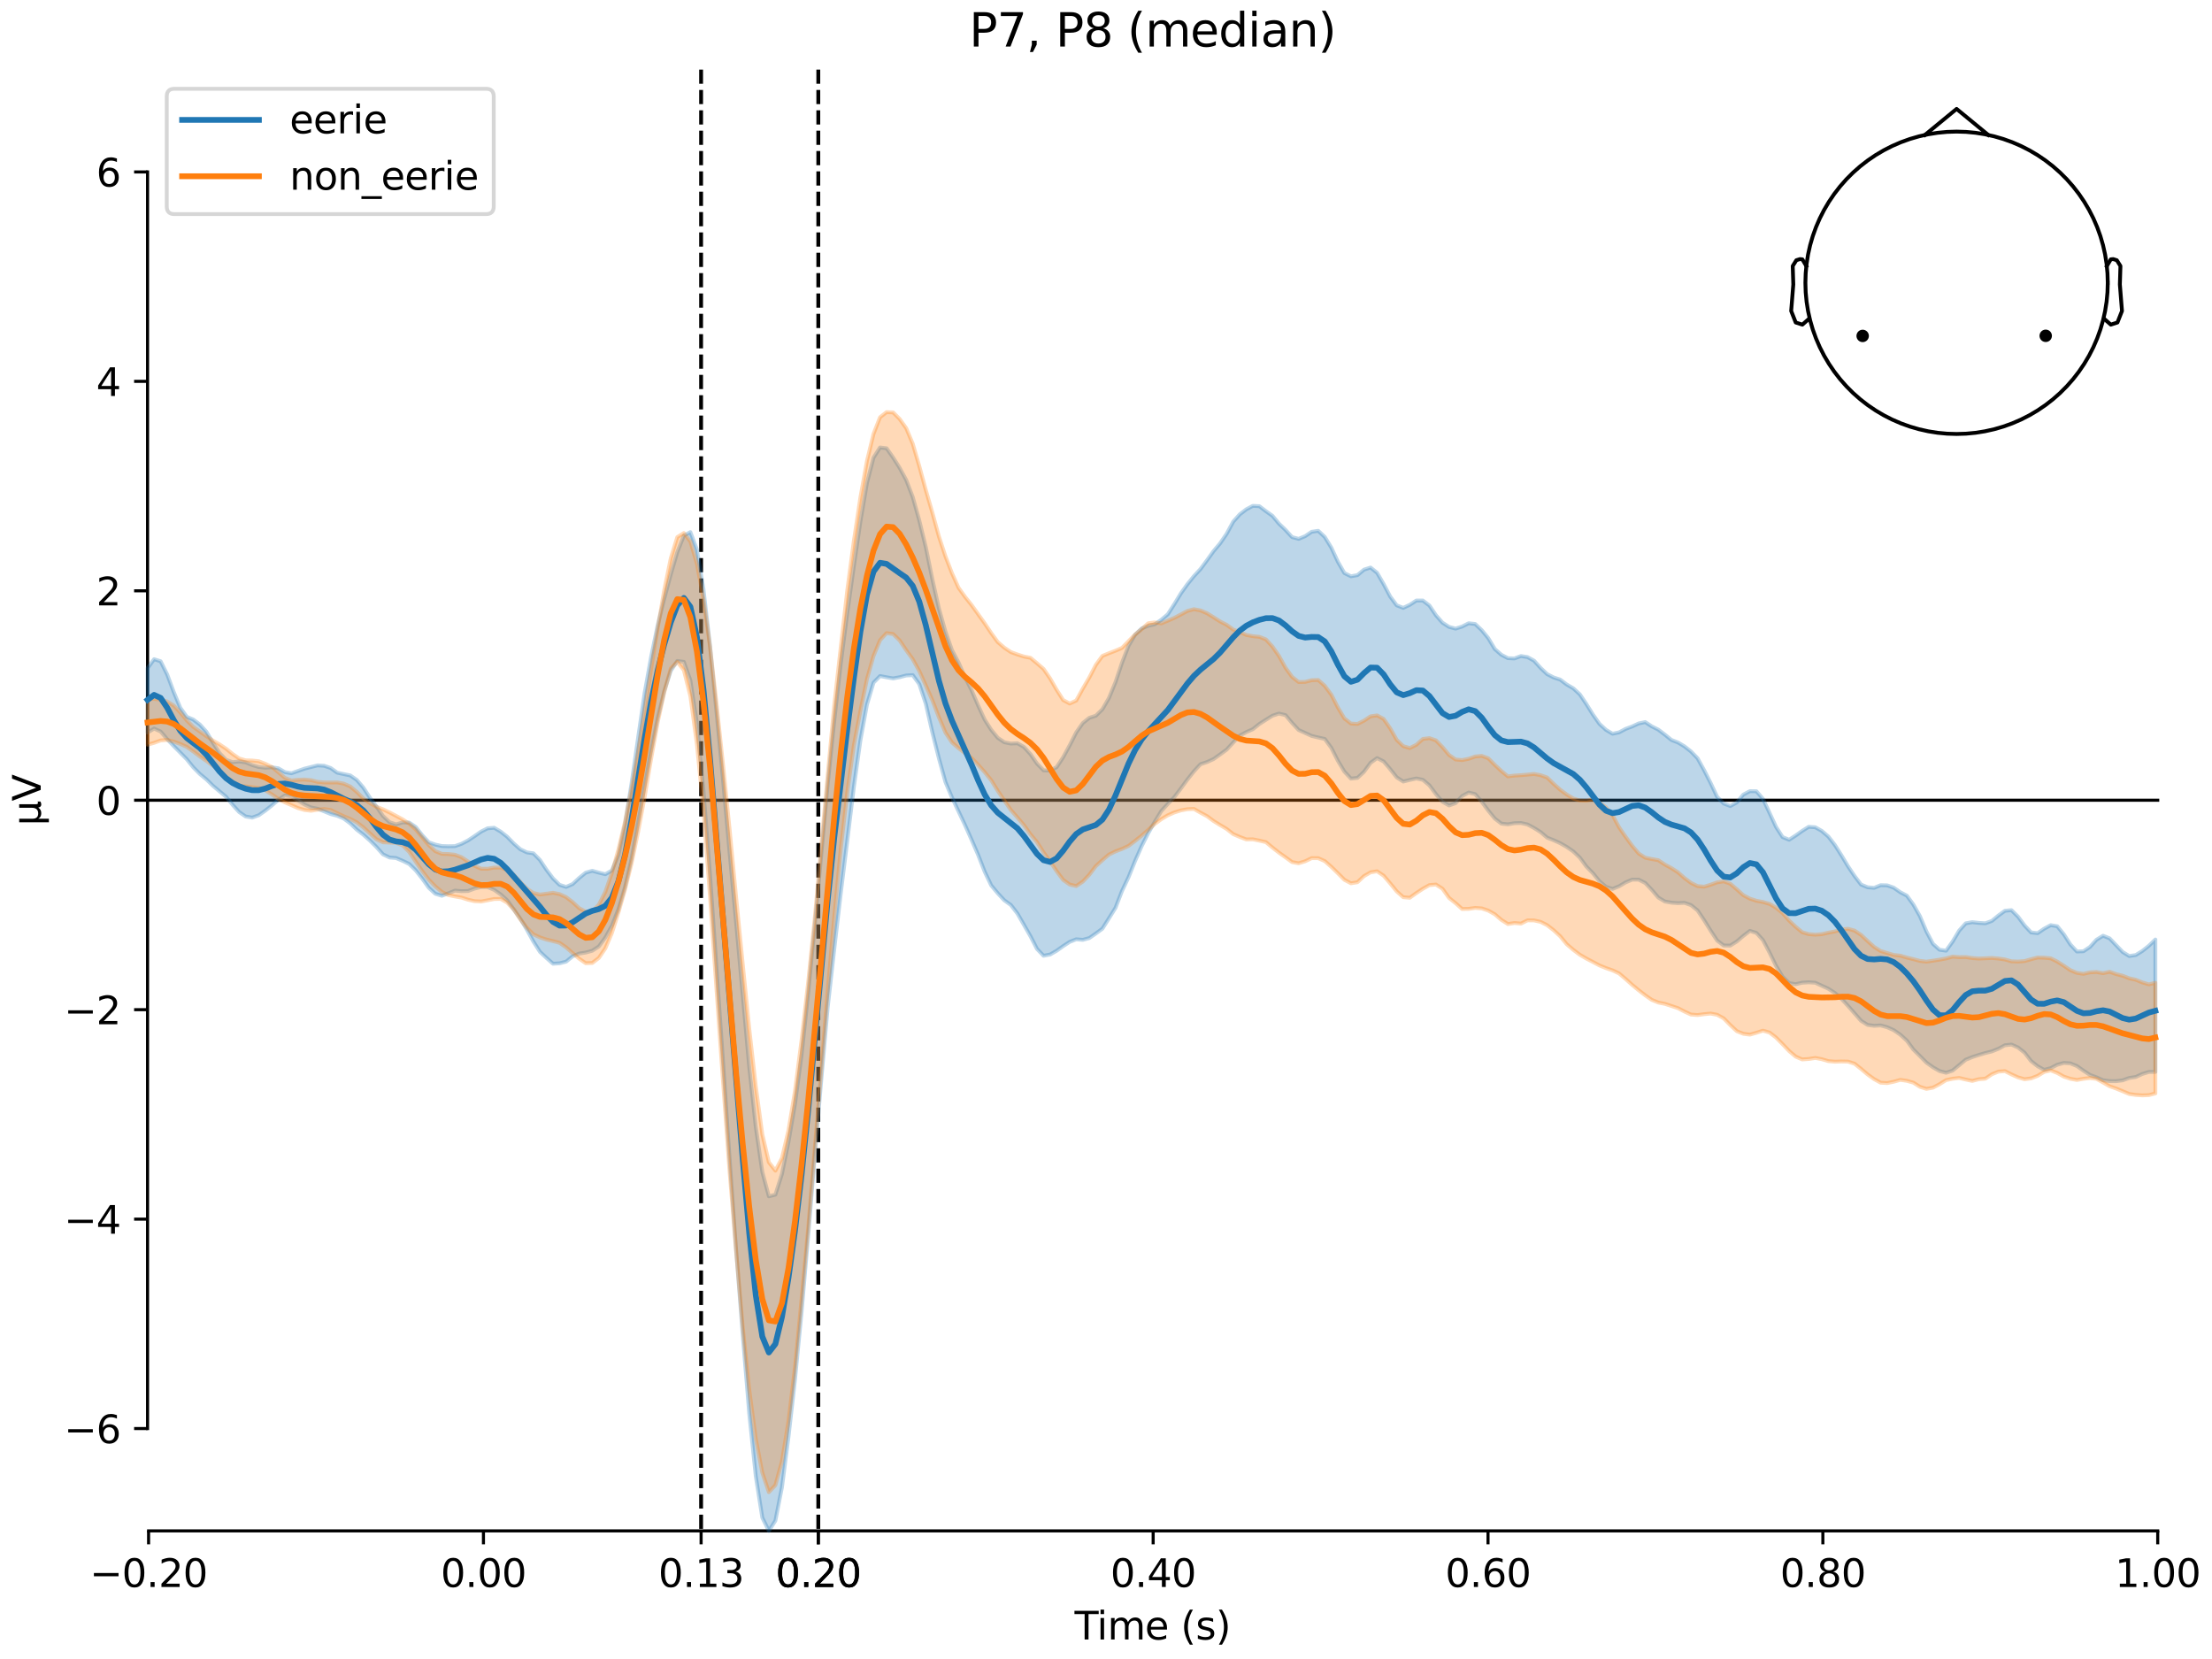 <?xml version="1.0" encoding="utf-8" standalone="no"?>
<!DOCTYPE svg PUBLIC "-//W3C//DTD SVG 1.1//EN"
  "http://www.w3.org/Graphics/SVG/1.1/DTD/svg11.dtd">
<svg xmlns:xlink="http://www.w3.org/1999/xlink" width="576pt" height="432pt" viewBox="0 0 576 432" xmlns="http://www.w3.org/2000/svg" version="1.1">
 <defs>
  <style type="text/css">*{stroke-linejoin: round; stroke-linecap: butt}</style>
 </defs>
 <g id="figure_1">
  <g id="patch_1">
   <path d="M 0 432 
L 576 432 
L 576 0 
L 0 0 
z
" style="fill: #ffffff"/>
  </g>
  <g id="axes_1">
   <g id="patch_2">
    <path d="M 38.421 398.644 
L 561.867 398.644 
L 561.867 18.118 
L 38.421 18.118 
L 38.421 398.644 
z
" style="fill: none; opacity: 0"/>
   </g>
   <g id="patch_3">
    <path d="M 38.421 371.992 
L 38.421 44.77 
" style="fill: none; stroke: #000000; stroke-width: 0.8; stroke-linejoin: miter; stroke-linecap: square"/>
   </g>
   <g id="LineCollection_1">
    <path d="M 182.566 18.118 
L 182.566 398.644 
" clip-path="url(#p1b6fe4a0f1)" style="fill: none; stroke-dasharray: 3.7,1.6; stroke-dashoffset: 0; stroke: #000000"/>
    <path d="M 213.084 18.118 
L 213.084 398.644 
" clip-path="url(#p1b6fe4a0f1)" style="fill: none; stroke-dasharray: 3.7,1.6; stroke-dashoffset: 0; stroke: #000000"/>
   </g>
   <g id="matplotlib.axis_1">
    <g id="xtick_1">
     <g id="line2d_1">
      <defs>
       <path id="m9009180129" d="M 0 0 
L 0 3.5 
" style="stroke: #000000; stroke-width: 0.8"/>
      </defs>
      <g>
       <use xlink:href="#m9009180129" x="38.693" y="398.644" style="stroke: #000000; stroke-width: 0.8"/>
      </g>
     </g>
     <g id="text_1">
      <!-- −0.20 -->
      <g transform="translate(23.37 413.242) scale(0.1 -0.1)">
       <defs>
        <path id="DejaVuSans-2212" d="M 678 2272 
L 4684 2272 
L 4684 1741 
L 678 1741 
L 678 2272 
z
" transform="scale(0.016)"/>
        <path id="DejaVuSans-30" d="M 2034 4250 
Q 1547 4250 1301 3770 
Q 1056 3291 1056 2328 
Q 1056 1369 1301 889 
Q 1547 409 2034 409 
Q 2525 409 2770 889 
Q 3016 1369 3016 2328 
Q 3016 3291 2770 3770 
Q 2525 4250 2034 4250 
z
M 2034 4750 
Q 2819 4750 3233 4129 
Q 3647 3509 3647 2328 
Q 3647 1150 3233 529 
Q 2819 -91 2034 -91 
Q 1250 -91 836 529 
Q 422 1150 422 2328 
Q 422 3509 836 4129 
Q 1250 4750 2034 4750 
z
" transform="scale(0.016)"/>
        <path id="DejaVuSans-2e" d="M 684 794 
L 1344 794 
L 1344 0 
L 684 0 
L 684 794 
z
" transform="scale(0.016)"/>
        <path id="DejaVuSans-32" d="M 1228 531 
L 3431 531 
L 3431 0 
L 469 0 
L 469 531 
Q 828 903 1448 1529 
Q 2069 2156 2228 2338 
Q 2531 2678 2651 2914 
Q 2772 3150 2772 3378 
Q 2772 3750 2511 3984 
Q 2250 4219 1831 4219 
Q 1534 4219 1204 4116 
Q 875 4013 500 3803 
L 500 4441 
Q 881 4594 1212 4672 
Q 1544 4750 1819 4750 
Q 2544 4750 2975 4387 
Q 3406 4025 3406 3419 
Q 3406 3131 3298 2873 
Q 3191 2616 2906 2266 
Q 2828 2175 2409 1742 
Q 1991 1309 1228 531 
z
" transform="scale(0.016)"/>
       </defs>
       <use xlink:href="#DejaVuSans-2212"/>
       <use xlink:href="#DejaVuSans-30" transform="translate(83.789 0)"/>
       <use xlink:href="#DejaVuSans-2e" transform="translate(147.412 0)"/>
       <use xlink:href="#DejaVuSans-32" transform="translate(179.199 0)"/>
       <use xlink:href="#DejaVuSans-30" transform="translate(242.822 0)"/>
      </g>
     </g>
    </g>
    <g id="xtick_2">
     <g id="line2d_2">
      <g>
       <use xlink:href="#m9009180129" x="125.889" y="398.644" style="stroke: #000000; stroke-width: 0.8"/>
      </g>
     </g>
     <g id="text_2">
      <!-- 0.00 -->
      <g transform="translate(114.756 413.242) scale(0.1 -0.1)">
       <use xlink:href="#DejaVuSans-30"/>
       <use xlink:href="#DejaVuSans-2e" transform="translate(63.623 0)"/>
       <use xlink:href="#DejaVuSans-30" transform="translate(95.41 0)"/>
       <use xlink:href="#DejaVuSans-30" transform="translate(159.033 0)"/>
      </g>
     </g>
    </g>
    <g id="xtick_3">
     <g id="line2d_3">
      <g>
       <use xlink:href="#m9009180129" x="182.566" y="398.644" style="stroke: #000000; stroke-width: 0.8"/>
      </g>
     </g>
     <g id="text_3">
      <!-- 0.13 -->
      <g transform="translate(171.433 413.242) scale(0.1 -0.1)">
       <defs>
        <path id="DejaVuSans-31" d="M 794 531 
L 1825 531 
L 1825 4091 
L 703 3866 
L 703 4441 
L 1819 4666 
L 2450 4666 
L 2450 531 
L 3481 531 
L 3481 0 
L 794 0 
L 794 531 
z
" transform="scale(0.016)"/>
        <path id="DejaVuSans-33" d="M 2597 2516 
Q 3050 2419 3304 2112 
Q 3559 1806 3559 1356 
Q 3559 666 3084 287 
Q 2609 -91 1734 -91 
Q 1441 -91 1130 -33 
Q 819 25 488 141 
L 488 750 
Q 750 597 1062 519 
Q 1375 441 1716 441 
Q 2309 441 2620 675 
Q 2931 909 2931 1356 
Q 2931 1769 2642 2001 
Q 2353 2234 1838 2234 
L 1294 2234 
L 1294 2753 
L 1863 2753 
Q 2328 2753 2575 2939 
Q 2822 3125 2822 3475 
Q 2822 3834 2567 4026 
Q 2313 4219 1838 4219 
Q 1578 4219 1281 4162 
Q 984 4106 628 3988 
L 628 4550 
Q 988 4650 1302 4700 
Q 1616 4750 1894 4750 
Q 2613 4750 3031 4423 
Q 3450 4097 3450 3541 
Q 3450 3153 3228 2886 
Q 3006 2619 2597 2516 
z
" transform="scale(0.016)"/>
       </defs>
       <use xlink:href="#DejaVuSans-30"/>
       <use xlink:href="#DejaVuSans-2e" transform="translate(63.623 0)"/>
       <use xlink:href="#DejaVuSans-31" transform="translate(95.41 0)"/>
       <use xlink:href="#DejaVuSans-33" transform="translate(159.033 0)"/>
      </g>
     </g>
    </g>
    <g id="xtick_4">
     <g id="line2d_4">
      <g>
       <use xlink:href="#m9009180129" x="213.084" y="398.644" style="stroke: #000000; stroke-width: 0.8"/>
      </g>
     </g>
     <g id="text_4">
      <!-- 0.20 -->
      <g transform="translate(201.952 413.242) scale(0.1 -0.1)">
       <use xlink:href="#DejaVuSans-30"/>
       <use xlink:href="#DejaVuSans-2e" transform="translate(63.623 0)"/>
       <use xlink:href="#DejaVuSans-32" transform="translate(95.41 0)"/>
       <use xlink:href="#DejaVuSans-30" transform="translate(159.033 0)"/>
      </g>
     </g>
    </g>
    <g id="xtick_5">
     <g id="line2d_5">
      <g>
       <use xlink:href="#m9009180129" x="213.084" y="398.644" style="stroke: #000000; stroke-width: 0.8"/>
      </g>
     </g>
     <g id="text_5">
      <!-- 0.20 -->
      <g transform="translate(201.952 413.242) scale(0.1 -0.1)">
       <use xlink:href="#DejaVuSans-30"/>
       <use xlink:href="#DejaVuSans-2e" transform="translate(63.623 0)"/>
       <use xlink:href="#DejaVuSans-32" transform="translate(95.41 0)"/>
       <use xlink:href="#DejaVuSans-30" transform="translate(159.033 0)"/>
      </g>
     </g>
    </g>
    <g id="xtick_6">
     <g id="line2d_6">
      <g>
       <use xlink:href="#m9009180129" x="300.28" y="398.644" style="stroke: #000000; stroke-width: 0.8"/>
      </g>
     </g>
     <g id="text_6">
      <!-- 0.40 -->
      <g transform="translate(289.147 413.242) scale(0.1 -0.1)">
       <defs>
        <path id="DejaVuSans-34" d="M 2419 4116 
L 825 1625 
L 2419 1625 
L 2419 4116 
z
M 2253 4666 
L 3047 4666 
L 3047 1625 
L 3713 1625 
L 3713 1100 
L 3047 1100 
L 3047 0 
L 2419 0 
L 2419 1100 
L 313 1100 
L 313 1709 
L 2253 4666 
z
" transform="scale(0.016)"/>
       </defs>
       <use xlink:href="#DejaVuSans-30"/>
       <use xlink:href="#DejaVuSans-2e" transform="translate(63.623 0)"/>
       <use xlink:href="#DejaVuSans-34" transform="translate(95.41 0)"/>
       <use xlink:href="#DejaVuSans-30" transform="translate(159.033 0)"/>
      </g>
     </g>
    </g>
    <g id="xtick_7">
     <g id="line2d_7">
      <g>
       <use xlink:href="#m9009180129" x="387.476" y="398.644" style="stroke: #000000; stroke-width: 0.8"/>
      </g>
     </g>
     <g id="text_7">
      <!-- 0.60 -->
      <g transform="translate(376.343 413.242) scale(0.1 -0.1)">
       <defs>
        <path id="DejaVuSans-36" d="M 2113 2584 
Q 1688 2584 1439 2293 
Q 1191 2003 1191 1497 
Q 1191 994 1439 701 
Q 1688 409 2113 409 
Q 2538 409 2786 701 
Q 3034 994 3034 1497 
Q 3034 2003 2786 2293 
Q 2538 2584 2113 2584 
z
M 3366 4563 
L 3366 3988 
Q 3128 4100 2886 4159 
Q 2644 4219 2406 4219 
Q 1781 4219 1451 3797 
Q 1122 3375 1075 2522 
Q 1259 2794 1537 2939 
Q 1816 3084 2150 3084 
Q 2853 3084 3261 2657 
Q 3669 2231 3669 1497 
Q 3669 778 3244 343 
Q 2819 -91 2113 -91 
Q 1303 -91 875 529 
Q 447 1150 447 2328 
Q 447 3434 972 4092 
Q 1497 4750 2381 4750 
Q 2619 4750 2861 4703 
Q 3103 4656 3366 4563 
z
" transform="scale(0.016)"/>
       </defs>
       <use xlink:href="#DejaVuSans-30"/>
       <use xlink:href="#DejaVuSans-2e" transform="translate(63.623 0)"/>
       <use xlink:href="#DejaVuSans-36" transform="translate(95.41 0)"/>
       <use xlink:href="#DejaVuSans-30" transform="translate(159.033 0)"/>
      </g>
     </g>
    </g>
    <g id="xtick_8">
     <g id="line2d_8">
      <g>
       <use xlink:href="#m9009180129" x="474.671" y="398.644" style="stroke: #000000; stroke-width: 0.8"/>
      </g>
     </g>
     <g id="text_8">
      <!-- 0.80 -->
      <g transform="translate(463.538 413.242) scale(0.1 -0.1)">
       <defs>
        <path id="DejaVuSans-38" d="M 2034 2216 
Q 1584 2216 1326 1975 
Q 1069 1734 1069 1313 
Q 1069 891 1326 650 
Q 1584 409 2034 409 
Q 2484 409 2743 651 
Q 3003 894 3003 1313 
Q 3003 1734 2745 1975 
Q 2488 2216 2034 2216 
z
M 1403 2484 
Q 997 2584 770 2862 
Q 544 3141 544 3541 
Q 544 4100 942 4425 
Q 1341 4750 2034 4750 
Q 2731 4750 3128 4425 
Q 3525 4100 3525 3541 
Q 3525 3141 3298 2862 
Q 3072 2584 2669 2484 
Q 3125 2378 3379 2068 
Q 3634 1759 3634 1313 
Q 3634 634 3220 271 
Q 2806 -91 2034 -91 
Q 1263 -91 848 271 
Q 434 634 434 1313 
Q 434 1759 690 2068 
Q 947 2378 1403 2484 
z
M 1172 3481 
Q 1172 3119 1398 2916 
Q 1625 2713 2034 2713 
Q 2441 2713 2670 2916 
Q 2900 3119 2900 3481 
Q 2900 3844 2670 4047 
Q 2441 4250 2034 4250 
Q 1625 4250 1398 4047 
Q 1172 3844 1172 3481 
z
" transform="scale(0.016)"/>
       </defs>
       <use xlink:href="#DejaVuSans-30"/>
       <use xlink:href="#DejaVuSans-2e" transform="translate(63.623 0)"/>
       <use xlink:href="#DejaVuSans-38" transform="translate(95.41 0)"/>
       <use xlink:href="#DejaVuSans-30" transform="translate(159.033 0)"/>
      </g>
     </g>
    </g>
    <g id="xtick_9">
     <g id="line2d_9">
      <g>
       <use xlink:href="#m9009180129" x="561.867" y="398.644" style="stroke: #000000; stroke-width: 0.8"/>
      </g>
     </g>
     <g id="text_9">
      <!-- 1.00 -->
      <g transform="translate(550.734 413.242) scale(0.1 -0.1)">
       <use xlink:href="#DejaVuSans-31"/>
       <use xlink:href="#DejaVuSans-2e" transform="translate(63.623 0)"/>
       <use xlink:href="#DejaVuSans-30" transform="translate(95.41 0)"/>
       <use xlink:href="#DejaVuSans-30" transform="translate(159.033 0)"/>
      </g>
     </g>
    </g>
    <g id="text_10">
     <!-- Time (s) -->
     <g transform="translate(279.815 426.92) scale(0.1 -0.1)">
      <defs>
       <path id="DejaVuSans-54" d="M -19 4666 
L 3928 4666 
L 3928 4134 
L 2272 4134 
L 2272 0 
L 1638 0 
L 1638 4134 
L -19 4134 
L -19 4666 
z
" transform="scale(0.016)"/>
       <path id="DejaVuSans-69" d="M 603 3500 
L 1178 3500 
L 1178 0 
L 603 0 
L 603 3500 
z
M 603 4863 
L 1178 4863 
L 1178 4134 
L 603 4134 
L 603 4863 
z
" transform="scale(0.016)"/>
       <path id="DejaVuSans-6d" d="M 3328 2828 
Q 3544 3216 3844 3400 
Q 4144 3584 4550 3584 
Q 5097 3584 5394 3201 
Q 5691 2819 5691 2113 
L 5691 0 
L 5113 0 
L 5113 2094 
Q 5113 2597 4934 2840 
Q 4756 3084 4391 3084 
Q 3944 3084 3684 2787 
Q 3425 2491 3425 1978 
L 3425 0 
L 2847 0 
L 2847 2094 
Q 2847 2600 2669 2842 
Q 2491 3084 2119 3084 
Q 1678 3084 1418 2786 
Q 1159 2488 1159 1978 
L 1159 0 
L 581 0 
L 581 3500 
L 1159 3500 
L 1159 2956 
Q 1356 3278 1631 3431 
Q 1906 3584 2284 3584 
Q 2666 3584 2933 3390 
Q 3200 3197 3328 2828 
z
" transform="scale(0.016)"/>
       <path id="DejaVuSans-65" d="M 3597 1894 
L 3597 1613 
L 953 1613 
Q 991 1019 1311 708 
Q 1631 397 2203 397 
Q 2534 397 2845 478 
Q 3156 559 3463 722 
L 3463 178 
Q 3153 47 2828 -22 
Q 2503 -91 2169 -91 
Q 1331 -91 842 396 
Q 353 884 353 1716 
Q 353 2575 817 3079 
Q 1281 3584 2069 3584 
Q 2775 3584 3186 3129 
Q 3597 2675 3597 1894 
z
M 3022 2063 
Q 3016 2534 2758 2815 
Q 2500 3097 2075 3097 
Q 1594 3097 1305 2825 
Q 1016 2553 972 2059 
L 3022 2063 
z
" transform="scale(0.016)"/>
       <path id="DejaVuSans-20" transform="scale(0.016)"/>
       <path id="DejaVuSans-28" d="M 1984 4856 
Q 1566 4138 1362 3434 
Q 1159 2731 1159 2009 
Q 1159 1288 1364 580 
Q 1569 -128 1984 -844 
L 1484 -844 
Q 1016 -109 783 600 
Q 550 1309 550 2009 
Q 550 2706 781 3412 
Q 1013 4119 1484 4856 
L 1984 4856 
z
" transform="scale(0.016)"/>
       <path id="DejaVuSans-73" d="M 2834 3397 
L 2834 2853 
Q 2591 2978 2328 3040 
Q 2066 3103 1784 3103 
Q 1356 3103 1142 2972 
Q 928 2841 928 2578 
Q 928 2378 1081 2264 
Q 1234 2150 1697 2047 
L 1894 2003 
Q 2506 1872 2764 1633 
Q 3022 1394 3022 966 
Q 3022 478 2636 193 
Q 2250 -91 1575 -91 
Q 1294 -91 989 -36 
Q 684 19 347 128 
L 347 722 
Q 666 556 975 473 
Q 1284 391 1588 391 
Q 1994 391 2212 530 
Q 2431 669 2431 922 
Q 2431 1156 2273 1281 
Q 2116 1406 1581 1522 
L 1381 1569 
Q 847 1681 609 1914 
Q 372 2147 372 2553 
Q 372 3047 722 3315 
Q 1072 3584 1716 3584 
Q 2034 3584 2315 3537 
Q 2597 3491 2834 3397 
z
" transform="scale(0.016)"/>
       <path id="DejaVuSans-29" d="M 513 4856 
L 1013 4856 
Q 1481 4119 1714 3412 
Q 1947 2706 1947 2009 
Q 1947 1309 1714 600 
Q 1481 -109 1013 -844 
L 513 -844 
Q 928 -128 1133 580 
Q 1338 1288 1338 2009 
Q 1338 2731 1133 3434 
Q 928 4138 513 4856 
z
" transform="scale(0.016)"/>
      </defs>
      <use xlink:href="#DejaVuSans-54"/>
      <use xlink:href="#DejaVuSans-69" transform="translate(57.959 0)"/>
      <use xlink:href="#DejaVuSans-6d" transform="translate(85.742 0)"/>
      <use xlink:href="#DejaVuSans-65" transform="translate(183.154 0)"/>
      <use xlink:href="#DejaVuSans-20" transform="translate(244.678 0)"/>
      <use xlink:href="#DejaVuSans-28" transform="translate(276.465 0)"/>
      <use xlink:href="#DejaVuSans-73" transform="translate(315.479 0)"/>
      <use xlink:href="#DejaVuSans-29" transform="translate(367.578 0)"/>
     </g>
    </g>
   </g>
   <g id="matplotlib.axis_2">
    <g id="ytick_1">
     <g id="line2d_10">
      <defs>
       <path id="mcb5b74ffc3" d="M 0 0 
L -3.5 0 
" style="stroke: #000000; stroke-width: 0.8"/>
      </defs>
      <g>
       <use xlink:href="#mcb5b74ffc3" x="38.421" y="371.992" style="stroke: #000000; stroke-width: 0.8"/>
      </g>
     </g>
     <g id="text_11">
      <!-- −6 -->
      <g transform="translate(16.678 375.791) scale(0.1 -0.1)">
       <use xlink:href="#DejaVuSans-2212"/>
       <use xlink:href="#DejaVuSans-36" transform="translate(83.789 0)"/>
      </g>
     </g>
    </g>
    <g id="ytick_2">
     <g id="line2d_11">
      <g>
       <use xlink:href="#mcb5b74ffc3" x="38.421" y="317.455" style="stroke: #000000; stroke-width: 0.8"/>
      </g>
     </g>
     <g id="text_12">
      <!-- −4 -->
      <g transform="translate(16.678 321.254) scale(0.1 -0.1)">
       <use xlink:href="#DejaVuSans-2212"/>
       <use xlink:href="#DejaVuSans-34" transform="translate(83.789 0)"/>
      </g>
     </g>
    </g>
    <g id="ytick_3">
     <g id="line2d_12">
      <g>
       <use xlink:href="#mcb5b74ffc3" x="38.421" y="262.918" style="stroke: #000000; stroke-width: 0.8"/>
      </g>
     </g>
     <g id="text_13">
      <!-- −2 -->
      <g transform="translate(16.678 266.717) scale(0.1 -0.1)">
       <use xlink:href="#DejaVuSans-2212"/>
       <use xlink:href="#DejaVuSans-32" transform="translate(83.789 0)"/>
      </g>
     </g>
    </g>
    <g id="ytick_4">
     <g id="line2d_13">
      <g>
       <use xlink:href="#mcb5b74ffc3" x="38.421" y="208.381" style="stroke: #000000; stroke-width: 0.8"/>
      </g>
     </g>
     <g id="text_14">
      <!-- 0 -->
      <g transform="translate(25.058 212.18) scale(0.1 -0.1)">
       <use xlink:href="#DejaVuSans-30"/>
      </g>
     </g>
    </g>
    <g id="ytick_5">
     <g id="line2d_14">
      <g>
       <use xlink:href="#mcb5b74ffc3" x="38.421" y="153.844" style="stroke: #000000; stroke-width: 0.8"/>
      </g>
     </g>
     <g id="text_15">
      <!-- 2 -->
      <g transform="translate(25.058 157.643) scale(0.1 -0.1)">
       <use xlink:href="#DejaVuSans-32"/>
      </g>
     </g>
    </g>
    <g id="ytick_6">
     <g id="line2d_15">
      <g>
       <use xlink:href="#mcb5b74ffc3" x="38.421" y="99.307" style="stroke: #000000; stroke-width: 0.8"/>
      </g>
     </g>
     <g id="text_16">
      <!-- 4 -->
      <g transform="translate(25.058 103.106) scale(0.1 -0.1)">
       <use xlink:href="#DejaVuSans-34"/>
      </g>
     </g>
    </g>
    <g id="ytick_7">
     <g id="line2d_16">
      <g>
       <use xlink:href="#mcb5b74ffc3" x="38.421" y="44.77" style="stroke: #000000; stroke-width: 0.8"/>
      </g>
     </g>
     <g id="text_17">
      <!-- 6 -->
      <g transform="translate(25.058 48.569) scale(0.1 -0.1)">
       <use xlink:href="#DejaVuSans-36"/>
      </g>
     </g>
    </g>
    <g id="text_18">
     <!-- µV -->
     <g transform="translate(10.599 214.982) rotate(-90) scale(0.1 -0.1)">
      <defs>
       <path id="DejaVuSans-b5" d="M 544 -1331 
L 544 3500 
L 1119 3500 
L 1119 1325 
Q 1119 872 1334 640 
Q 1550 409 1972 409 
Q 2434 409 2667 671 
Q 2900 934 2900 1459 
L 2900 3500 
L 3475 3500 
L 3475 806 
Q 3475 619 3529 530 
Q 3584 441 3700 441 
Q 3728 441 3778 458 
Q 3828 475 3916 513 
L 3916 50 
Q 3788 -22 3673 -56 
Q 3559 -91 3450 -91 
Q 3234 -91 3106 31 
Q 2978 153 2931 403 
Q 2775 156 2548 32 
Q 2322 -91 2016 -91 
Q 1697 -91 1473 31 
Q 1250 153 1119 397 
L 1119 -1331 
L 544 -1331 
z
" transform="scale(0.016)"/>
       <path id="DejaVuSans-56" d="M 1831 0 
L 50 4666 
L 709 4666 
L 2188 738 
L 3669 4666 
L 4325 4666 
L 2547 0 
L 1831 0 
z
" transform="scale(0.016)"/>
      </defs>
      <use xlink:href="#DejaVuSans-b5"/>
      <use xlink:href="#DejaVuSans-56" transform="translate(63.623 0)"/>
     </g>
    </g>
   </g>
   <g id="patch_4">
    <path d="M 38.693 398.644 
L 561.867 398.644 
" style="fill: none; stroke: #000000; stroke-width: 0.8; stroke-linejoin: miter; stroke-linecap: square"/>
   </g>
   <g id="patch_5">
    <path d="M 38.421 208.381 
L 561.867 208.381 
" style="fill: none; stroke: #000000; stroke-width: 0.8; stroke-linejoin: miter; stroke-linecap: square"/>
   </g>
   <g id="text_19">
    <!-- P7, P8 (median) -->
    <g transform="translate(252.379 12.118) scale(0.12 -0.12)">
     <defs>
      <path id="DejaVuSans-50" d="M 1259 4147 
L 1259 2394 
L 2053 2394 
Q 2494 2394 2734 2622 
Q 2975 2850 2975 3272 
Q 2975 3691 2734 3919 
Q 2494 4147 2053 4147 
L 1259 4147 
z
M 628 4666 
L 2053 4666 
Q 2838 4666 3239 4311 
Q 3641 3956 3641 3272 
Q 3641 2581 3239 2228 
Q 2838 1875 2053 1875 
L 1259 1875 
L 1259 0 
L 628 0 
L 628 4666 
z
" transform="scale(0.016)"/>
      <path id="DejaVuSans-37" d="M 525 4666 
L 3525 4666 
L 3525 4397 
L 1831 0 
L 1172 0 
L 2766 4134 
L 525 4134 
L 525 4666 
z
" transform="scale(0.016)"/>
      <path id="DejaVuSans-2c" d="M 750 794 
L 1409 794 
L 1409 256 
L 897 -744 
L 494 -744 
L 750 256 
L 750 794 
z
" transform="scale(0.016)"/>
      <path id="DejaVuSans-64" d="M 2906 2969 
L 2906 4863 
L 3481 4863 
L 3481 0 
L 2906 0 
L 2906 525 
Q 2725 213 2448 61 
Q 2172 -91 1784 -91 
Q 1150 -91 751 415 
Q 353 922 353 1747 
Q 353 2572 751 3078 
Q 1150 3584 1784 3584 
Q 2172 3584 2448 3432 
Q 2725 3281 2906 2969 
z
M 947 1747 
Q 947 1113 1208 752 
Q 1469 391 1925 391 
Q 2381 391 2643 752 
Q 2906 1113 2906 1747 
Q 2906 2381 2643 2742 
Q 2381 3103 1925 3103 
Q 1469 3103 1208 2742 
Q 947 2381 947 1747 
z
" transform="scale(0.016)"/>
      <path id="DejaVuSans-61" d="M 2194 1759 
Q 1497 1759 1228 1600 
Q 959 1441 959 1056 
Q 959 750 1161 570 
Q 1363 391 1709 391 
Q 2188 391 2477 730 
Q 2766 1069 2766 1631 
L 2766 1759 
L 2194 1759 
z
M 3341 1997 
L 3341 0 
L 2766 0 
L 2766 531 
Q 2569 213 2275 61 
Q 1981 -91 1556 -91 
Q 1019 -91 701 211 
Q 384 513 384 1019 
Q 384 1609 779 1909 
Q 1175 2209 1959 2209 
L 2766 2209 
L 2766 2266 
Q 2766 2663 2505 2880 
Q 2244 3097 1772 3097 
Q 1472 3097 1187 3025 
Q 903 2953 641 2809 
L 641 3341 
Q 956 3463 1253 3523 
Q 1550 3584 1831 3584 
Q 2591 3584 2966 3190 
Q 3341 2797 3341 1997 
z
" transform="scale(0.016)"/>
      <path id="DejaVuSans-6e" d="M 3513 2113 
L 3513 0 
L 2938 0 
L 2938 2094 
Q 2938 2591 2744 2837 
Q 2550 3084 2163 3084 
Q 1697 3084 1428 2787 
Q 1159 2491 1159 1978 
L 1159 0 
L 581 0 
L 581 3500 
L 1159 3500 
L 1159 2956 
Q 1366 3272 1645 3428 
Q 1925 3584 2291 3584 
Q 2894 3584 3203 3211 
Q 3513 2838 3513 2113 
z
" transform="scale(0.016)"/>
     </defs>
     <use xlink:href="#DejaVuSans-50"/>
     <use xlink:href="#DejaVuSans-37" transform="translate(60.303 0)"/>
     <use xlink:href="#DejaVuSans-2c" transform="translate(123.926 0)"/>
     <use xlink:href="#DejaVuSans-20" transform="translate(155.713 0)"/>
     <use xlink:href="#DejaVuSans-50" transform="translate(187.5 0)"/>
     <use xlink:href="#DejaVuSans-38" transform="translate(247.803 0)"/>
     <use xlink:href="#DejaVuSans-20" transform="translate(311.426 0)"/>
     <use xlink:href="#DejaVuSans-28" transform="translate(343.213 0)"/>
     <use xlink:href="#DejaVuSans-6d" transform="translate(382.227 0)"/>
     <use xlink:href="#DejaVuSans-65" transform="translate(479.639 0)"/>
     <use xlink:href="#DejaVuSans-64" transform="translate(541.162 0)"/>
     <use xlink:href="#DejaVuSans-69" transform="translate(604.639 0)"/>
     <use xlink:href="#DejaVuSans-61" transform="translate(632.422 0)"/>
     <use xlink:href="#DejaVuSans-6e" transform="translate(693.701 0)"/>
     <use xlink:href="#DejaVuSans-29" transform="translate(757.08 0)"/>
    </g>
   </g>
   <g id="legend_1">
    <g id="patch_6">
     <path d="M 45.421 55.753 
L 126.563 55.753 
Q 128.563 55.753 128.563 53.753 
L 128.563 25.118 
Q 128.563 23.118 126.563 23.118 
L 45.421 23.118 
Q 43.421 23.118 43.421 25.118 
L 43.421 53.753 
Q 43.421 55.753 45.421 55.753 
z
" style="fill: #ffffff; opacity: 0.8; stroke: #cccccc; stroke-linejoin: miter"/>
    </g>
    <g id="line2d_17">
     <path d="M 47.421 31.217 
L 57.421 31.217 
L 67.421 31.217 
" style="fill: none; stroke: #1f77b4; stroke-width: 1.5; stroke-linecap: square"/>
    </g>
    <g id="text_20">
     <!-- eerie -->
     <g transform="translate(75.421 34.717) scale(0.1 -0.1)">
      <defs>
       <path id="DejaVuSans-72" d="M 2631 2963 
Q 2534 3019 2420 3045 
Q 2306 3072 2169 3072 
Q 1681 3072 1420 2755 
Q 1159 2438 1159 1844 
L 1159 0 
L 581 0 
L 581 3500 
L 1159 3500 
L 1159 2956 
Q 1341 3275 1631 3429 
Q 1922 3584 2338 3584 
Q 2397 3584 2469 3576 
Q 2541 3569 2628 3553 
L 2631 2963 
z
" transform="scale(0.016)"/>
      </defs>
      <use xlink:href="#DejaVuSans-65"/>
      <use xlink:href="#DejaVuSans-65" transform="translate(61.523 0)"/>
      <use xlink:href="#DejaVuSans-72" transform="translate(123.047 0)"/>
      <use xlink:href="#DejaVuSans-69" transform="translate(164.16 0)"/>
      <use xlink:href="#DejaVuSans-65" transform="translate(191.943 0)"/>
     </g>
    </g>
    <g id="line2d_18">
     <path d="M 47.421 45.895 
L 57.421 45.895 
L 67.421 45.895 
" style="fill: none; stroke: #ff7f0e; stroke-width: 1.5; stroke-linecap: square"/>
    </g>
    <g id="text_21">
     <!-- non_eerie -->
     <g transform="translate(75.421 49.395) scale(0.1 -0.1)">
      <defs>
       <path id="DejaVuSans-6f" d="M 1959 3097 
Q 1497 3097 1228 2736 
Q 959 2375 959 1747 
Q 959 1119 1226 758 
Q 1494 397 1959 397 
Q 2419 397 2687 759 
Q 2956 1122 2956 1747 
Q 2956 2369 2687 2733 
Q 2419 3097 1959 3097 
z
M 1959 3584 
Q 2709 3584 3137 3096 
Q 3566 2609 3566 1747 
Q 3566 888 3137 398 
Q 2709 -91 1959 -91 
Q 1206 -91 779 398 
Q 353 888 353 1747 
Q 353 2609 779 3096 
Q 1206 3584 1959 3584 
z
" transform="scale(0.016)"/>
       <path id="DejaVuSans-5f" d="M 3263 -1063 
L 3263 -1509 
L -63 -1509 
L -63 -1063 
L 3263 -1063 
z
" transform="scale(0.016)"/>
      </defs>
      <use xlink:href="#DejaVuSans-6e"/>
      <use xlink:href="#DejaVuSans-6f" transform="translate(63.379 0)"/>
      <use xlink:href="#DejaVuSans-6e" transform="translate(124.561 0)"/>
      <use xlink:href="#DejaVuSans-5f" transform="translate(187.939 0)"/>
      <use xlink:href="#DejaVuSans-65" transform="translate(237.939 0)"/>
      <use xlink:href="#DejaVuSans-65" transform="translate(299.463 0)"/>
      <use xlink:href="#DejaVuSans-72" transform="translate(360.986 0)"/>
      <use xlink:href="#DejaVuSans-69" transform="translate(402.1 0)"/>
      <use xlink:href="#DejaVuSans-65" transform="translate(429.883 0)"/>
     </g>
    </g>
   </g>
   <g id="FillBetweenPolyCollection_1">
    <defs>
     <path id="m9a1212eeed" d="M 38.421 -258.003 
L 38.421 -241.23 
L 40.124 -242.282 
L 41.827 -241.516 
L 43.53 -239.518 
L 45.233 -237.735 
L 46.936 -236.016 
L 48.639 -234.29 
L 50.342 -232.174 
L 52.045 -230.454 
L 53.748 -229.051 
L 55.451 -227.379 
L 57.154 -225.946 
L 58.857 -224.529 
L 60.56 -222.443 
L 62.263 -220.554 
L 63.966 -219.394 
L 65.669 -219.097 
L 67.372 -219.707 
L 69.075 -220.899 
L 70.778 -222.253 
L 72.481 -223.721 
L 74.184 -224.891 
L 75.887 -224.631 
L 77.59 -223.572 
L 79.294 -222.512 
L 80.997 -221.733 
L 82.7 -221.406 
L 84.403 -220.729 
L 86.106 -220.029 
L 87.809 -219.572 
L 89.512 -218.854 
L 91.215 -217.582 
L 92.918 -215.952 
L 94.621 -214.646 
L 96.324 -213.12 
L 98.027 -211.437 
L 99.73 -209.53 
L 101.433 -208.708 
L 103.136 -208.568 
L 104.839 -207.842 
L 106.542 -207.023 
L 108.245 -205.371 
L 109.948 -203.22 
L 111.651 -200.832 
L 113.354 -199.264 
L 115.057 -198.742 
L 116.76 -199.386 
L 118.463 -200.091 
L 120.166 -199.941 
L 121.87 -199.984 
L 123.573 -200.612 
L 125.276 -201.018 
L 126.979 -201.007 
L 128.682 -200.282 
L 130.385 -199.083 
L 132.088 -197.551 
L 133.791 -195.192 
L 135.494 -192.779 
L 137.197 -189.918 
L 138.9 -186.812 
L 140.603 -184.145 
L 142.306 -182.551 
L 144.009 -181.052 
L 145.712 -181.158 
L 147.415 -181.595 
L 149.118 -182.981 
L 150.821 -183.695 
L 152.524 -183.961 
L 154.227 -184.427 
L 155.93 -185.531 
L 157.633 -187.865 
L 159.336 -190.927 
L 161.039 -195.268 
L 162.742 -200.979 
L 164.446 -208.376 
L 166.149 -217.586 
L 167.852 -227.261 
L 169.555 -236.523 
L 171.258 -245.018 
L 172.961 -251.996 
L 174.664 -257.325 
L 176.367 -259.892 
L 178.07 -259.649 
L 179.773 -254.839 
L 181.476 -243.646 
L 183.179 -226.164 
L 184.882 -204.291 
L 186.585 -179.863 
L 188.288 -155.366 
L 189.991 -130.207 
L 191.694 -106.406 
L 193.397 -84.51 
L 195.1 -63.961 
L 196.803 -47.62 
L 198.506 -36.787 
L 200.209 -33.356 
L 201.912 -36.028 
L 203.615 -44.685 
L 205.318 -57.825 
L 207.022 -72.812 
L 208.725 -90.335 
L 210.428 -109.901 
L 212.131 -130.576 
L 213.834 -150.548 
L 215.537 -169.73 
L 217.24 -184.853 
L 218.943 -199.475 
L 220.646 -213.161 
L 222.349 -227.1 
L 224.052 -239.229 
L 225.755 -248.518 
L 227.458 -254.224 
L 229.161 -255.958 
L 230.864 -255.637 
L 232.567 -255.34 
L 234.27 -255.654 
L 235.973 -256.107 
L 237.676 -256.192 
L 239.379 -253.853 
L 241.082 -248.71 
L 242.785 -241.273 
L 244.488 -234.528 
L 246.191 -228.356 
L 247.894 -224.331 
L 249.598 -220.722 
L 251.301 -217.128 
L 253.004 -213.303 
L 254.707 -209.38 
L 256.41 -205.012 
L 258.113 -201.446 
L 259.816 -199.393 
L 261.519 -197.563 
L 263.222 -196.34 
L 264.925 -194.139 
L 266.628 -191.184 
L 268.331 -188.207 
L 270.034 -184.9 
L 271.737 -183.122 
L 273.44 -183.445 
L 275.143 -184.421 
L 276.846 -185.633 
L 278.549 -186.741 
L 280.252 -187.412 
L 281.955 -187.267 
L 283.658 -187.735 
L 285.361 -188.917 
L 287.064 -190.175 
L 288.767 -192.868 
L 290.47 -195.596 
L 292.174 -199.999 
L 293.877 -203.597 
L 295.58 -207.813 
L 297.283 -211.658 
L 298.986 -215.03 
L 300.689 -218.009 
L 302.392 -220.794 
L 304.095 -222.657 
L 305.798 -224.435 
L 307.501 -226.689 
L 309.204 -229.014 
L 310.907 -231.152 
L 312.61 -233.002 
L 314.313 -233.563 
L 316.016 -234.343 
L 317.719 -235.551 
L 319.422 -236.794 
L 321.125 -238.651 
L 322.828 -240.437 
L 324.531 -241.36 
L 326.234 -242.113 
L 327.937 -243.473 
L 329.64 -244.563 
L 331.343 -245.629 
L 333.046 -246.189 
L 334.75 -245.783 
L 336.453 -243.744 
L 338.156 -241.913 
L 339.859 -241.142 
L 341.562 -240.362 
L 343.265 -239.959 
L 344.968 -239.582 
L 346.671 -237.256 
L 348.374 -233.911 
L 350.077 -231.071 
L 351.78 -229.256 
L 353.483 -229.438 
L 355.186 -231.023 
L 356.889 -233.364 
L 358.592 -234.593 
L 360.295 -233.716 
L 361.998 -231.726 
L 363.701 -229.573 
L 365.404 -228.484 
L 367.107 -228.912 
L 368.81 -229.286 
L 370.513 -228.939 
L 372.216 -227.491 
L 373.919 -225.206 
L 375.622 -223.223 
L 377.326 -222.256 
L 379.029 -222.863 
L 380.732 -224.716 
L 382.435 -225.622 
L 384.138 -225.205 
L 385.841 -223.22 
L 387.544 -220.918 
L 389.247 -218.851 
L 390.95 -217.531 
L 392.653 -217.344 
L 394.356 -217.645 
L 396.059 -217.687 
L 397.762 -217.303 
L 399.465 -216.395 
L 401.168 -215.331 
L 402.871 -213.879 
L 404.574 -213.206 
L 406.277 -212.429 
L 407.98 -211.46 
L 409.683 -210.286 
L 411.386 -208.673 
L 413.089 -206.349 
L 414.792 -204.613 
L 416.495 -202.526 
L 418.198 -201.075 
L 419.902 -200.528 
L 421.605 -201.217 
L 423.308 -202.233 
L 425.011 -202.948 
L 426.714 -202.941 
L 428.417 -202.08 
L 430.12 -200.279 
L 431.823 -198.281 
L 433.526 -197.255 
L 435.229 -196.944 
L 436.932 -196.817 
L 438.635 -196.904 
L 440.338 -196.306 
L 442.041 -194.929 
L 443.744 -192.395 
L 445.447 -189.663 
L 447.15 -187.074 
L 448.853 -185.8 
L 450.556 -185.772 
L 452.259 -186.841 
L 453.962 -188.296 
L 455.665 -189.602 
L 457.368 -189.069 
L 459.071 -187.196 
L 460.774 -183.969 
L 462.478 -180.487 
L 464.181 -177.658 
L 465.884 -176.004 
L 467.587 -175.721 
L 469.29 -176.105 
L 470.993 -176.208 
L 472.696 -176.097 
L 474.399 -175.312 
L 476.102 -174.528 
L 477.805 -173.43 
L 479.508 -171.903 
L 481.211 -170.075 
L 482.914 -168.135 
L 484.617 -166.192 
L 486.32 -165.115 
L 488.023 -164.884 
L 489.726 -164.982 
L 491.429 -164.505 
L 493.132 -163.746 
L 494.835 -162.565 
L 496.538 -161.028 
L 498.241 -158.698 
L 499.944 -157.009 
L 501.647 -155.29 
L 503.35 -154.074 
L 505.054 -153.101 
L 506.757 -152.654 
L 508.46 -153.228 
L 510.163 -154.635 
L 511.866 -156.055 
L 513.569 -156.737 
L 515.272 -157.288 
L 516.975 -157.796 
L 518.678 -158.215 
L 520.381 -158.899 
L 522.084 -159.818 
L 523.787 -159.997 
L 525.49 -159.236 
L 527.193 -157.886 
L 528.896 -155.697 
L 530.599 -154.35 
L 532.302 -153.413 
L 534.005 -153.859 
L 535.708 -154.745 
L 537.411 -155.214 
L 539.114 -155.098 
L 540.817 -154.408 
L 542.52 -153.205 
L 544.223 -152.091 
L 545.926 -151.473 
L 547.63 -150.712 
L 549.333 -150.484 
L 551.036 -150.471 
L 552.739 -150.687 
L 554.442 -151.294 
L 556.145 -151.558 
L 557.848 -152.338 
L 559.551 -152.863 
L 561.254 -152.88 
L 561.254 -187.351 
L 561.254 -187.351 
L 559.551 -185.712 
L 557.848 -184.363 
L 556.145 -183.31 
L 554.442 -183.055 
L 552.739 -184.103 
L 551.036 -185.877 
L 549.333 -187.658 
L 547.63 -188.332 
L 545.926 -187.295 
L 544.223 -185.422 
L 542.52 -184.293 
L 540.817 -184.235 
L 539.114 -186.066 
L 537.411 -188.726 
L 535.708 -190.804 
L 534.005 -191.09 
L 532.302 -190.17 
L 530.599 -189.014 
L 528.896 -189.196 
L 527.193 -191.01 
L 525.49 -193.309 
L 523.787 -194.996 
L 522.084 -194.836 
L 520.381 -193.602 
L 518.678 -192.197 
L 516.975 -191.577 
L 515.272 -191.688 
L 513.569 -191.874 
L 511.866 -191.565 
L 510.163 -189.674 
L 508.46 -186.826 
L 506.757 -184.452 
L 505.054 -184.689 
L 503.35 -186.212 
L 501.647 -189.432 
L 499.944 -193.435 
L 498.241 -196.448 
L 496.538 -198.783 
L 494.835 -199.662 
L 493.132 -200.852 
L 491.429 -201.452 
L 489.726 -201.499 
L 488.023 -200.81 
L 486.32 -200.957 
L 484.617 -201.66 
L 482.914 -203.899 
L 481.211 -206.434 
L 479.508 -209.273 
L 477.805 -211.957 
L 476.102 -214.162 
L 474.399 -215.629 
L 472.696 -216.583 
L 470.993 -216.701 
L 469.29 -215.636 
L 467.587 -214.427 
L 465.884 -213.332 
L 464.181 -214.026 
L 462.478 -216.666 
L 460.774 -220.354 
L 459.071 -223.972 
L 457.368 -225.955 
L 455.665 -225.984 
L 453.962 -225.092 
L 452.259 -223.039 
L 450.556 -222.111 
L 448.853 -222.772 
L 447.15 -224.485 
L 445.447 -228.105 
L 443.744 -231.456 
L 442.041 -234.547 
L 440.338 -236.314 
L 438.635 -237.651 
L 436.932 -238.666 
L 435.229 -239.325 
L 433.526 -240.71 
L 431.823 -242.003 
L 430.12 -242.858 
L 428.417 -243.971 
L 426.714 -243.615 
L 425.011 -242.83 
L 423.308 -242.196 
L 421.605 -241.294 
L 419.902 -240.937 
L 418.198 -241.943 
L 416.495 -243.508 
L 414.792 -245.937 
L 413.089 -248.664 
L 411.386 -251.195 
L 409.683 -252.761 
L 407.98 -253.753 
L 406.277 -255.036 
L 404.574 -255.588 
L 402.871 -256.458 
L 401.168 -258.076 
L 399.465 -259.956 
L 397.762 -260.894 
L 396.059 -261.167 
L 394.356 -260.54 
L 392.653 -260.616 
L 390.95 -261.499 
L 389.247 -262.99 
L 387.544 -265.833 
L 385.841 -267.905 
L 384.138 -269.516 
L 382.435 -269.706 
L 380.732 -268.848 
L 379.029 -268.309 
L 377.326 -268.756 
L 375.622 -269.856 
L 373.919 -271.789 
L 372.216 -274.324 
L 370.513 -275.622 
L 368.81 -275.626 
L 367.107 -274.506 
L 365.404 -273.71 
L 363.701 -274.37 
L 361.998 -276.678 
L 360.295 -279.907 
L 358.592 -282.846 
L 356.889 -284.21 
L 355.186 -283.667 
L 353.483 -282.242 
L 351.78 -281.936 
L 350.077 -282.774 
L 348.374 -285.738 
L 346.671 -289.4 
L 344.968 -292.18 
L 343.265 -293.779 
L 341.562 -293.526 
L 339.859 -292.379 
L 338.156 -291.687 
L 336.453 -292.135 
L 334.75 -294.007 
L 333.046 -295.64 
L 331.343 -297.68 
L 329.64 -298.891 
L 327.937 -300.186 
L 326.234 -300.269 
L 324.531 -299.374 
L 322.828 -298.058 
L 321.125 -296.156 
L 319.422 -293.01 
L 317.719 -290.52 
L 316.016 -288.496 
L 314.313 -286.126 
L 312.61 -283.824 
L 310.907 -281.986 
L 309.204 -279.881 
L 307.501 -277.497 
L 305.798 -274.692 
L 304.095 -272.05 
L 302.392 -270.599 
L 300.689 -269.425 
L 298.986 -269.036 
L 297.283 -268.347 
L 295.58 -266.702 
L 293.877 -263.843 
L 292.174 -259.441 
L 290.47 -254.366 
L 288.767 -250.242 
L 287.064 -247.309 
L 285.361 -245.636 
L 283.658 -245.084 
L 281.955 -243.714 
L 280.252 -241.281 
L 278.549 -237.935 
L 276.846 -234.818 
L 275.143 -232.229 
L 273.44 -231.348 
L 271.737 -231.411 
L 270.034 -233.165 
L 268.331 -235.61 
L 266.628 -237.501 
L 264.925 -238.459 
L 263.222 -238.376 
L 261.519 -238.727 
L 259.816 -239.877 
L 258.113 -241.951 
L 256.41 -244.611 
L 254.707 -248.294 
L 253.004 -252.24 
L 251.301 -255.628 
L 249.598 -259.499 
L 247.894 -262.711 
L 246.191 -267.53 
L 244.488 -273.57 
L 242.785 -281.168 
L 241.082 -289.513 
L 239.379 -296.493 
L 237.676 -302.577 
L 235.973 -307.018 
L 234.27 -310.156 
L 232.567 -312.85 
L 230.864 -315.272 
L 229.161 -315.481 
L 227.458 -312.812 
L 225.755 -306.231 
L 224.052 -296.233 
L 222.349 -284.591 
L 220.646 -272.467 
L 218.943 -259.312 
L 217.24 -244.338 
L 215.537 -227.75 
L 213.834 -209.176 
L 212.131 -190.618 
L 210.428 -173.115 
L 208.725 -157.292 
L 207.022 -144.567 
L 205.318 -134.635 
L 203.615 -126.303 
L 201.912 -120.916 
L 200.209 -120.484 
L 198.506 -126.832 
L 196.803 -138.567 
L 195.1 -154.187 
L 193.397 -172.958 
L 191.694 -191.664 
L 189.991 -209.943 
L 188.288 -228.76 
L 186.585 -246.481 
L 184.882 -263.898 
L 183.179 -278.567 
L 181.476 -288.886 
L 179.773 -293.441 
L 178.07 -292.51 
L 176.367 -288.212 
L 174.664 -282.422 
L 172.961 -276.063 
L 171.258 -269.162 
L 169.555 -260.977 
L 167.852 -251.527 
L 166.149 -239.796 
L 164.446 -227.965 
L 162.742 -217.32 
L 161.039 -209.39 
L 159.336 -205.339 
L 157.633 -204.357 
L 155.93 -204.77 
L 154.227 -205.249 
L 152.524 -204.765 
L 150.821 -203.382 
L 149.118 -201.799 
L 147.415 -201.051 
L 145.712 -201.587 
L 144.009 -203.256 
L 142.306 -205.505 
L 140.603 -208.061 
L 138.9 -209.792 
L 137.197 -210.039 
L 135.494 -210.853 
L 133.791 -212.353 
L 132.088 -214.098 
L 130.385 -215.448 
L 128.682 -216.453 
L 126.979 -216.309 
L 125.276 -215.461 
L 123.573 -214.273 
L 121.87 -213.153 
L 120.166 -212.269 
L 118.463 -211.67 
L 116.76 -211.641 
L 115.057 -211.692 
L 113.354 -212.068 
L 111.651 -212.67 
L 109.948 -214.502 
L 108.245 -216.657 
L 106.542 -217.809 
L 104.839 -217.844 
L 103.136 -217.338 
L 101.433 -217.91 
L 99.73 -219.526 
L 98.027 -221.981 
L 96.324 -224.285 
L 94.621 -226.901 
L 92.918 -228.896 
L 91.215 -230.076 
L 89.512 -230.427 
L 87.809 -230.8 
L 86.106 -232.008 
L 84.403 -232.596 
L 82.7 -232.694 
L 80.997 -232.267 
L 79.294 -231.842 
L 77.59 -231.246 
L 75.887 -230.644 
L 74.184 -230.946 
L 72.481 -231.935 
L 70.778 -232.193 
L 69.075 -232.085 
L 67.372 -232.271 
L 65.669 -232.777 
L 63.966 -233.49 
L 62.263 -233.723 
L 60.56 -233.535 
L 58.857 -234.146 
L 57.154 -235.929 
L 55.451 -238.587 
L 53.748 -241.458 
L 52.045 -243.328 
L 50.342 -244.627 
L 48.639 -245.338 
L 46.936 -247.724 
L 45.233 -251.831 
L 43.53 -256.385 
L 41.827 -259.805 
L 40.124 -260.341 
L 38.421 -258.003 
z
" style="stroke: #1f77b4; stroke-opacity: 0.3"/>
    </defs>
    <g>
     <use xlink:href="#m9a1212eeed" x="0" y="432" style="fill: #1f77b4; fill-opacity: 0.3; stroke: #1f77b4; stroke-opacity: 0.3"/>
    </g>
   </g>
   <g id="FillBetweenPolyCollection_2">
    <defs>
     <path id="m6bfc2d8558" d="M 38.421 -249.965 
L 38.421 -238.082 
L 40.124 -238.571 
L 41.827 -239.191 
L 43.53 -239.318 
L 45.233 -238.903 
L 46.936 -238.283 
L 48.639 -237.519 
L 50.342 -236.307 
L 52.045 -235.01 
L 53.748 -233.861 
L 55.451 -232.598 
L 57.154 -231.229 
L 58.857 -229.328 
L 60.56 -227.962 
L 62.263 -227.323 
L 63.966 -227.218 
L 65.669 -227.024 
L 67.372 -226.822 
L 69.075 -226.201 
L 70.778 -225.153 
L 72.481 -223.972 
L 74.184 -223.07 
L 75.887 -222.338 
L 77.59 -221.577 
L 79.294 -221.08 
L 80.997 -220.882 
L 82.7 -221.156 
L 84.403 -221.335 
L 86.106 -221.081 
L 87.809 -220.258 
L 89.512 -219.447 
L 91.215 -218.767 
L 92.918 -217.871 
L 94.621 -216.556 
L 96.324 -214.988 
L 98.027 -213.461 
L 99.73 -212.666 
L 101.433 -212.594 
L 103.136 -212.521 
L 104.839 -211.863 
L 106.542 -210.179 
L 108.245 -207.646 
L 109.948 -205.185 
L 111.651 -202.945 
L 113.354 -201.189 
L 115.057 -199.762 
L 116.76 -198.923 
L 118.463 -198.566 
L 120.166 -198.272 
L 121.87 -197.721 
L 123.573 -197.341 
L 125.276 -197.248 
L 126.979 -197.568 
L 128.682 -197.904 
L 130.385 -197.928 
L 132.088 -196.944 
L 133.791 -195.132 
L 135.494 -192.59 
L 137.197 -190.406 
L 138.9 -188.7 
L 140.603 -187.908 
L 142.306 -187.332 
L 144.009 -186.938 
L 145.712 -186.487 
L 147.415 -185.31 
L 149.118 -183.817 
L 150.821 -182.36 
L 152.524 -181.182 
L 154.227 -181.24 
L 155.93 -182.549 
L 157.633 -185.057 
L 159.336 -189.052 
L 161.039 -194.375 
L 162.742 -200.317 
L 164.446 -207.149 
L 166.149 -215.329 
L 167.852 -224.431 
L 169.555 -234.458 
L 171.258 -243.87 
L 172.961 -251.71 
L 174.664 -257.917 
L 176.367 -259.639 
L 178.07 -257.5 
L 179.773 -250.729 
L 181.476 -238.205 
L 183.179 -221.177 
L 184.882 -198.625 
L 186.585 -174.223 
L 188.288 -150.212 
L 189.991 -126.851 
L 191.694 -106.058 
L 193.397 -86.5 
L 195.1 -70.118 
L 196.803 -57.396 
L 198.506 -48.499 
L 200.209 -43.448 
L 201.912 -45.262 
L 203.615 -51.463 
L 205.318 -61.917 
L 207.022 -76.05 
L 208.725 -93.705 
L 210.428 -111.977 
L 212.131 -132.585 
L 213.834 -153.138 
L 215.537 -174.118 
L 217.24 -193.398 
L 218.943 -211.053 
L 220.646 -225.819 
L 222.349 -237.948 
L 224.052 -246.904 
L 225.755 -255.168 
L 227.458 -261.175 
L 229.161 -265.294 
L 230.864 -267.137 
L 232.567 -266.897 
L 234.27 -265.229 
L 235.973 -262.692 
L 237.676 -260.331 
L 239.379 -257.261 
L 241.082 -253.496 
L 242.785 -249.652 
L 244.488 -245.239 
L 246.191 -241.246 
L 247.894 -238.672 
L 249.598 -237.171 
L 251.301 -235.863 
L 253.004 -234.602 
L 254.707 -232.845 
L 256.41 -230.933 
L 258.113 -228.826 
L 259.816 -226.066 
L 261.519 -223.573 
L 263.222 -221.086 
L 264.925 -219.143 
L 266.628 -217.147 
L 268.331 -214.752 
L 270.034 -212.709 
L 271.737 -210.041 
L 273.44 -207.678 
L 275.143 -205.153 
L 276.846 -202.876 
L 278.549 -201.676 
L 280.252 -201.272 
L 281.955 -202.43 
L 283.658 -204.234 
L 285.361 -206.475 
L 287.064 -208.018 
L 288.767 -209.472 
L 290.47 -210.302 
L 292.174 -210.942 
L 293.877 -211.735 
L 295.58 -213.027 
L 297.283 -214.398 
L 298.986 -215.882 
L 300.689 -217.438 
L 302.392 -218.681 
L 304.095 -219.699 
L 305.798 -220.442 
L 307.501 -220.975 
L 309.204 -221.29 
L 310.907 -221.352 
L 312.61 -220.377 
L 314.313 -219.469 
L 316.016 -218.207 
L 317.719 -217.149 
L 319.422 -216.142 
L 321.125 -214.802 
L 322.828 -214.063 
L 324.531 -213.418 
L 326.234 -213.444 
L 327.937 -213.102 
L 329.64 -212.712 
L 331.343 -211.298 
L 333.046 -209.965 
L 334.75 -208.756 
L 336.453 -207.516 
L 338.156 -207.206 
L 339.859 -207.725 
L 341.562 -208.544 
L 343.265 -208.526 
L 344.968 -207.773 
L 346.671 -206.277 
L 348.374 -204.614 
L 350.077 -202.898 
L 351.78 -202 
L 353.483 -202.276 
L 355.186 -203.87 
L 356.889 -204.848 
L 358.592 -205.118 
L 360.295 -203.973 
L 361.998 -201.98 
L 363.701 -199.884 
L 365.404 -198.371 
L 367.107 -198.225 
L 368.81 -199.447 
L 370.513 -200.566 
L 372.216 -201.52 
L 373.919 -201.667 
L 375.622 -200.57 
L 377.326 -198.188 
L 379.029 -196.821 
L 380.732 -195.3 
L 382.435 -195.337 
L 384.138 -195.582 
L 385.841 -195.454 
L 387.544 -194.883 
L 389.247 -193.927 
L 390.95 -192.463 
L 392.653 -191.386 
L 394.356 -191.647 
L 396.059 -191.504 
L 397.762 -192.344 
L 399.465 -192.325 
L 401.168 -191.949 
L 402.871 -191.09 
L 404.574 -189.763 
L 406.277 -188.195 
L 407.98 -186.121 
L 409.683 -184.669 
L 411.386 -183.384 
L 413.089 -182.396 
L 414.792 -181.51 
L 416.495 -180.605 
L 418.198 -179.907 
L 419.902 -179.321 
L 421.605 -178.52 
L 423.308 -177.075 
L 425.011 -175.54 
L 426.714 -174.136 
L 428.417 -172.82 
L 430.12 -171.636 
L 431.823 -170.939 
L 433.526 -170.603 
L 435.229 -170.046 
L 436.932 -169.482 
L 438.635 -168.593 
L 440.338 -167.814 
L 442.041 -167.69 
L 443.744 -167.909 
L 445.447 -168.074 
L 447.15 -167.752 
L 448.853 -166.811 
L 450.556 -165.078 
L 452.259 -163.488 
L 453.962 -162.802 
L 455.665 -162.585 
L 457.368 -163.065 
L 459.071 -163.622 
L 460.774 -163.136 
L 462.478 -161.827 
L 464.181 -160.107 
L 465.884 -158.314 
L 467.587 -156.865 
L 469.29 -156.126 
L 470.993 -156.25 
L 472.696 -156.511 
L 474.399 -156.187 
L 476.102 -155.688 
L 477.805 -155.542 
L 479.508 -155.599 
L 481.211 -155.562 
L 482.914 -155.018 
L 484.617 -153.667 
L 486.32 -152.217 
L 488.023 -150.997 
L 489.726 -150.069 
L 491.429 -149.972 
L 493.132 -150.326 
L 494.835 -150.805 
L 496.538 -150.558 
L 498.241 -150.082 
L 499.944 -148.994 
L 501.647 -148.46 
L 503.35 -148.778 
L 505.054 -149.679 
L 506.757 -150.743 
L 508.46 -151.102 
L 510.163 -151.301 
L 511.866 -150.894 
L 513.569 -150.532 
L 515.272 -150.975 
L 516.975 -151.116 
L 518.678 -152.264 
L 520.381 -152.957 
L 522.084 -153.082 
L 523.787 -152.223 
L 525.49 -151.458 
L 527.193 -150.972 
L 528.896 -151.199 
L 530.599 -151.852 
L 532.302 -152.879 
L 534.005 -153.269 
L 535.708 -152.607 
L 537.411 -151.658 
L 539.114 -151.09 
L 540.817 -150.782 
L 542.52 -151.088 
L 544.223 -151.286 
L 545.926 -151.069 
L 547.63 -150.126 
L 549.333 -149.145 
L 551.036 -148.55 
L 552.739 -147.855 
L 554.442 -147.131 
L 556.145 -146.886 
L 557.848 -146.771 
L 559.551 -146.836 
L 561.254 -147.274 
L 561.254 -176.079 
L 561.254 -176.079 
L 559.551 -175.673 
L 557.848 -176.177 
L 556.145 -176.875 
L 554.442 -177.255 
L 552.739 -177.911 
L 551.036 -178.346 
L 549.333 -178.958 
L 547.63 -178.579 
L 545.926 -178.896 
L 544.223 -178.8 
L 542.52 -178.414 
L 540.817 -178.668 
L 539.114 -179.377 
L 537.411 -180.518 
L 535.708 -181.604 
L 534.005 -182.45 
L 532.302 -182.615 
L 530.599 -182.66 
L 528.896 -182.221 
L 527.193 -181.735 
L 525.49 -181.614 
L 523.787 -181.67 
L 522.084 -182.149 
L 520.381 -182.4 
L 518.678 -182.547 
L 516.975 -182.464 
L 515.272 -182.395 
L 513.569 -182.524 
L 511.866 -182.784 
L 510.163 -182.761 
L 508.46 -182.899 
L 506.757 -182.421 
L 505.054 -182.1 
L 503.35 -181.837 
L 501.647 -181.586 
L 499.944 -181.784 
L 498.241 -182.231 
L 496.538 -182.647 
L 494.835 -183.15 
L 493.132 -183.333 
L 491.429 -183.834 
L 489.726 -184.347 
L 488.023 -185.426 
L 486.32 -186.944 
L 484.617 -188.559 
L 482.914 -189.679 
L 481.211 -190.144 
L 479.508 -189.964 
L 477.805 -189.451 
L 476.102 -189.134 
L 474.399 -188.744 
L 472.696 -188.616 
L 470.993 -188.752 
L 469.29 -189.252 
L 467.587 -190.667 
L 465.884 -192.276 
L 464.181 -194.242 
L 462.478 -195.629 
L 460.774 -196.63 
L 459.071 -197.121 
L 457.368 -197.446 
L 455.665 -197.994 
L 453.962 -198.886 
L 452.259 -200.432 
L 450.556 -201.875 
L 448.853 -202.509 
L 447.15 -202.241 
L 445.447 -201.621 
L 443.744 -201.105 
L 442.041 -201.265 
L 440.338 -202.094 
L 438.635 -203.359 
L 436.932 -204.858 
L 435.229 -205.948 
L 433.526 -206.879 
L 431.823 -208.002 
L 430.12 -208.304 
L 428.417 -208.656 
L 426.714 -209.751 
L 425.011 -211.769 
L 423.308 -214.095 
L 421.605 -216.571 
L 419.902 -219.733 
L 418.198 -221.758 
L 416.495 -223.03 
L 414.792 -223.917 
L 413.089 -223.489 
L 411.386 -223.549 
L 409.683 -224.071 
L 407.98 -225.107 
L 406.277 -226.36 
L 404.574 -227.882 
L 402.871 -229.547 
L 401.168 -230.138 
L 399.465 -230.459 
L 397.762 -230.293 
L 396.059 -230.142 
L 394.356 -230.041 
L 392.653 -229.831 
L 390.95 -231.237 
L 389.247 -232.821 
L 387.544 -234.547 
L 385.841 -235.167 
L 384.138 -235.007 
L 382.435 -234.412 
L 380.732 -234.072 
L 379.029 -234.226 
L 377.326 -235.416 
L 375.622 -237.459 
L 373.919 -239.208 
L 372.216 -239.793 
L 370.513 -239.583 
L 368.81 -238.056 
L 367.107 -237.204 
L 365.404 -237.704 
L 363.701 -239.343 
L 361.998 -242.354 
L 360.295 -244.785 
L 358.592 -245.718 
L 356.889 -245.468 
L 355.186 -244.341 
L 353.483 -243.487 
L 351.78 -243.591 
L 350.077 -244.925 
L 348.374 -247.783 
L 346.671 -251.11 
L 344.968 -253.414 
L 343.265 -254.932 
L 341.562 -254.88 
L 339.859 -254.435 
L 338.156 -254.404 
L 336.453 -255.749 
L 334.75 -258.113 
L 333.046 -261.185 
L 331.343 -263.631 
L 329.64 -265.502 
L 327.937 -266.169 
L 326.234 -266.336 
L 324.531 -266.661 
L 322.828 -267.423 
L 321.125 -268.05 
L 319.422 -269.299 
L 317.719 -270.166 
L 316.016 -271.262 
L 314.313 -272.313 
L 312.61 -273.042 
L 310.907 -273.363 
L 309.204 -272.915 
L 307.501 -271.997 
L 305.798 -271.106 
L 304.095 -270.377 
L 302.392 -269.661 
L 300.689 -269.922 
L 298.986 -269.702 
L 297.283 -268.168 
L 295.58 -266.786 
L 293.877 -265.041 
L 292.174 -263.293 
L 290.47 -262.554 
L 288.767 -261.902 
L 287.064 -261.205 
L 285.361 -258.863 
L 283.658 -255.588 
L 281.955 -252.669 
L 280.252 -249.582 
L 278.549 -248.799 
L 276.846 -249.708 
L 275.143 -252.388 
L 273.44 -255.335 
L 271.737 -257.812 
L 270.034 -259.283 
L 268.331 -260.706 
L 266.628 -261.036 
L 264.925 -261.582 
L 263.222 -262.201 
L 261.519 -263.346 
L 259.816 -264.802 
L 258.113 -267.146 
L 256.41 -269.688 
L 254.707 -272.068 
L 253.004 -274.442 
L 251.301 -276.582 
L 249.598 -278.954 
L 247.894 -282.736 
L 246.191 -287.13 
L 244.488 -292.307 
L 242.785 -298.505 
L 241.082 -304.375 
L 239.379 -310.621 
L 237.676 -316.456 
L 235.973 -320.501 
L 234.27 -322.896 
L 232.567 -324.606 
L 230.864 -324.678 
L 229.161 -323.346 
L 227.458 -318.992 
L 225.755 -311.95 
L 224.052 -302.51 
L 222.349 -291.2 
L 220.646 -278.423 
L 218.943 -263.544 
L 217.24 -248.423 
L 215.537 -230.171 
L 213.834 -211.412 
L 212.131 -192.592 
L 210.428 -176.042 
L 208.725 -161.152 
L 207.022 -147.938 
L 205.318 -137.662 
L 203.615 -130.427 
L 201.912 -127.172 
L 200.209 -129.339 
L 198.506 -136.627 
L 196.803 -149.124 
L 195.1 -164.151 
L 193.397 -181.049 
L 191.694 -198.243 
L 189.991 -215.992 
L 188.288 -232.75 
L 186.585 -248.794 
L 184.882 -263.632 
L 183.179 -276.041 
L 181.476 -285.177 
L 179.773 -290.998 
L 178.07 -293.198 
L 176.367 -292.128 
L 174.664 -286.602 
L 172.961 -278.305 
L 171.258 -268.342 
L 169.555 -257.874 
L 167.852 -246.871 
L 166.149 -236.155 
L 164.446 -226.571 
L 162.742 -218 
L 161.039 -210.814 
L 159.336 -204.678 
L 157.633 -199.777 
L 155.93 -196.423 
L 154.227 -194.698 
L 152.524 -194.602 
L 150.821 -195.511 
L 149.118 -197.101 
L 147.415 -198.393 
L 145.712 -199.177 
L 144.009 -199.52 
L 142.306 -199.283 
L 140.603 -199.063 
L 138.9 -199.463 
L 137.197 -200.596 
L 135.494 -202.354 
L 133.791 -204.234 
L 132.088 -205.451 
L 130.385 -206.073 
L 128.682 -206.086 
L 126.979 -205.774 
L 125.276 -205.788 
L 123.573 -206.542 
L 121.87 -207.671 
L 120.166 -208.794 
L 118.463 -209.429 
L 116.76 -209.609 
L 115.057 -209.66 
L 113.354 -210.355 
L 111.651 -211.933 
L 109.948 -213.969 
L 108.245 -216.021 
L 106.542 -217.519 
L 104.839 -218.638 
L 103.136 -219.557 
L 101.433 -220.452 
L 99.73 -221.261 
L 98.027 -221.928 
L 96.324 -222.865 
L 94.621 -224.06 
L 92.918 -225.787 
L 91.215 -227.199 
L 89.512 -227.939 
L 87.809 -228.264 
L 86.106 -228.235 
L 84.403 -228.254 
L 82.7 -228.408 
L 80.997 -228.846 
L 79.294 -229.006 
L 77.59 -228.936 
L 75.887 -228.765 
L 74.184 -229.446 
L 72.481 -230.903 
L 70.778 -232.292 
L 69.075 -233.122 
L 67.372 -233.775 
L 65.669 -233.954 
L 63.966 -234.008 
L 62.263 -234.508 
L 60.56 -235.675 
L 58.857 -237.045 
L 57.154 -238.179 
L 55.451 -239.168 
L 53.748 -240.285 
L 52.045 -241.501 
L 50.342 -242.707 
L 48.639 -244.41 
L 46.936 -246.482 
L 45.233 -248.277 
L 43.53 -249.336 
L 41.827 -249.817 
L 40.124 -250.011 
L 38.421 -249.965 
z
" style="stroke: #ff7f0e; stroke-opacity: 0.3"/>
    </defs>
    <g>
     <use xlink:href="#m6bfc2d8558" x="0" y="432" style="fill: #ff7f0e; fill-opacity: 0.3; stroke: #ff7f0e; stroke-opacity: 0.3"/>
    </g>
   </g>
   <g id="line2d_19">
    <path d="M 38.421 182.256 
L 40.124 180.949 
L 41.827 181.74 
L 43.53 184.286 
L 45.233 187.493 
L 46.936 190.274 
L 48.639 192.173 
L 52.045 194.782 
L 53.748 196.546 
L 57.154 200.873 
L 58.857 202.634 
L 60.56 203.88 
L 62.263 204.742 
L 63.966 205.372 
L 65.669 205.757 
L 67.372 205.761 
L 69.075 205.335 
L 70.778 204.674 
L 72.481 204.143 
L 74.184 204.033 
L 75.887 204.346 
L 77.59 204.817 
L 79.294 205.141 
L 82.7 205.3 
L 84.403 205.611 
L 86.106 206.276 
L 89.512 208.005 
L 91.215 208.768 
L 92.918 209.673 
L 94.621 211.057 
L 96.324 213.047 
L 98.027 215.341 
L 99.73 217.356 
L 101.433 218.616 
L 103.136 219.102 
L 104.839 219.308 
L 106.542 219.892 
L 108.245 221.219 
L 111.651 225.04 
L 113.354 226.395 
L 115.057 226.956 
L 116.76 226.876 
L 118.463 226.474 
L 121.87 225.327 
L 125.276 223.819 
L 126.979 223.387 
L 128.682 223.625 
L 130.385 224.671 
L 132.088 226.341 
L 140.603 236.109 
L 142.306 238.262 
L 144.009 240.046 
L 145.712 241.026 
L 147.415 241.004 
L 149.118 240.157 
L 152.524 237.875 
L 154.227 237.188 
L 155.93 236.722 
L 157.633 235.869 
L 159.336 233.741 
L 161.039 229.478 
L 162.742 222.635 
L 164.446 213.461 
L 167.852 192.274 
L 169.555 182.678 
L 171.258 174.577 
L 172.961 167.803 
L 174.664 162.066 
L 176.367 157.639 
L 178.07 155.705 
L 179.773 157.999 
L 181.476 165.884 
L 183.179 179.505 
L 184.882 197.582 
L 189.991 260.221 
L 193.397 301.696 
L 195.1 321.09 
L 196.803 337.267 
L 198.506 348.043 
L 200.209 352.178 
L 201.912 349.972 
L 203.615 342.931 
L 205.318 332.74 
L 207.022 320.366 
L 208.725 305.934 
L 210.428 289.338 
L 215.537 234.26 
L 217.24 218.054 
L 220.646 189.687 
L 222.349 176.496 
L 224.052 164.444 
L 225.755 154.847 
L 227.458 148.85 
L 229.161 146.549 
L 230.864 146.831 
L 234.27 149.25 
L 235.973 150.416 
L 237.676 152.567 
L 239.379 156.667 
L 241.082 162.835 
L 244.488 177.265 
L 246.191 183.155 
L 247.894 187.674 
L 253.004 199.116 
L 254.707 203.213 
L 256.41 206.882 
L 258.113 209.707 
L 259.816 211.626 
L 264.925 215.681 
L 266.628 217.689 
L 270.034 222.354 
L 271.737 223.993 
L 273.44 224.442 
L 275.143 223.512 
L 276.846 221.508 
L 278.549 219.142 
L 280.252 217.168 
L 281.955 215.994 
L 285.361 214.827 
L 287.064 213.428 
L 288.767 210.825 
L 290.47 207.14 
L 293.877 198.81 
L 295.58 195.305 
L 297.283 192.551 
L 298.986 190.42 
L 304.095 184.892 
L 307.501 180.283 
L 309.204 177.979 
L 310.907 175.986 
L 312.61 174.38 
L 316.016 171.606 
L 317.719 169.918 
L 321.125 165.956 
L 322.828 164.232 
L 324.531 162.952 
L 326.234 162.059 
L 327.937 161.41 
L 329.64 160.978 
L 331.343 160.952 
L 333.046 161.572 
L 334.75 162.845 
L 336.453 164.391 
L 338.156 165.586 
L 339.859 166.017 
L 341.562 165.859 
L 343.265 165.891 
L 344.968 167.022 
L 346.671 169.604 
L 348.374 173.057 
L 350.077 176.104 
L 351.78 177.532 
L 353.483 176.994 
L 355.186 175.272 
L 356.889 173.827 
L 358.592 173.869 
L 360.295 175.616 
L 361.998 178.195 
L 363.701 180.284 
L 365.404 181.008 
L 367.107 180.492 
L 368.81 179.721 
L 370.513 179.815 
L 372.216 181.249 
L 375.622 185.694 
L 377.326 186.703 
L 379.029 186.385 
L 380.732 185.372 
L 382.435 184.702 
L 384.138 185.173 
L 385.841 186.885 
L 387.544 189.258 
L 389.247 191.438 
L 390.95 192.795 
L 392.653 193.237 
L 396.059 193.122 
L 397.762 193.585 
L 399.465 194.635 
L 402.871 197.506 
L 404.574 198.725 
L 409.683 201.553 
L 411.386 203.039 
L 413.089 205.037 
L 416.495 209.535 
L 418.198 211.112 
L 419.902 211.744 
L 421.605 211.452 
L 425.011 209.867 
L 426.714 209.691 
L 428.417 210.298 
L 430.12 211.504 
L 431.823 212.879 
L 433.526 214.007 
L 435.229 214.717 
L 438.635 215.698 
L 440.338 216.767 
L 442.041 218.612 
L 443.744 221.185 
L 445.447 224.091 
L 447.15 226.681 
L 448.853 228.28 
L 450.556 228.481 
L 452.259 227.416 
L 453.962 225.81 
L 455.665 224.725 
L 457.368 225.075 
L 459.071 227.153 
L 462.478 233.934 
L 464.181 236.55 
L 465.884 237.78 
L 467.587 237.786 
L 470.993 236.652 
L 472.696 236.6 
L 474.399 237.155 
L 476.102 238.308 
L 477.805 240.027 
L 479.508 242.259 
L 482.914 247.145 
L 484.617 248.88 
L 486.32 249.722 
L 488.023 249.83 
L 489.726 249.693 
L 491.429 249.836 
L 493.132 250.544 
L 494.835 251.804 
L 496.538 253.487 
L 498.241 255.525 
L 499.944 257.916 
L 501.647 260.528 
L 503.35 262.905 
L 505.054 264.371 
L 506.757 264.398 
L 508.46 263.027 
L 510.163 260.944 
L 511.866 259.102 
L 513.569 258.134 
L 515.272 257.963 
L 516.975 257.954 
L 518.678 257.475 
L 522.084 255.442 
L 523.787 255.285 
L 525.49 256.372 
L 528.896 260.287 
L 530.599 261.37 
L 532.302 261.382 
L 534.005 260.826 
L 535.708 260.509 
L 537.411 260.956 
L 540.817 263.221 
L 542.52 263.856 
L 544.223 263.776 
L 545.926 263.326 
L 547.63 263.076 
L 549.333 263.405 
L 552.739 265.108 
L 554.442 265.512 
L 556.145 265.234 
L 559.551 263.678 
L 561.254 263.207 
L 561.254 263.207 
" style="fill: none; stroke: #1f77b4; stroke-width: 1.5; stroke-linecap: square"/>
   </g>
   <g id="line2d_20">
    <path d="M 38.421 188.137 
L 41.827 187.741 
L 43.53 187.884 
L 45.233 188.516 
L 46.936 189.605 
L 52.045 193.592 
L 55.451 195.994 
L 60.56 200.032 
L 62.263 200.929 
L 63.966 201.396 
L 67.372 201.858 
L 69.075 202.434 
L 70.778 203.385 
L 74.184 205.648 
L 75.887 206.465 
L 77.59 206.943 
L 79.294 207.164 
L 86.106 207.533 
L 87.809 207.781 
L 89.512 208.276 
L 91.215 209.124 
L 92.918 210.328 
L 96.324 213.172 
L 98.027 214.329 
L 99.73 215.104 
L 103.136 215.988 
L 104.839 216.723 
L 106.542 218.049 
L 108.245 219.998 
L 111.651 224.506 
L 113.354 226.18 
L 115.057 227.154 
L 116.76 227.605 
L 118.463 227.927 
L 120.166 228.454 
L 123.573 230.03 
L 125.276 230.477 
L 126.979 230.441 
L 128.682 230.154 
L 130.385 230.138 
L 132.088 230.871 
L 133.791 232.476 
L 137.197 236.671 
L 138.9 238.109 
L 140.603 238.748 
L 144.009 238.889 
L 145.712 239.337 
L 147.415 240.375 
L 150.821 243.306 
L 152.524 244.212 
L 154.227 244.056 
L 155.93 242.518 
L 157.633 239.51 
L 159.336 235.148 
L 161.039 229.618 
L 162.742 223.037 
L 164.446 215.391 
L 166.149 206.603 
L 167.852 196.746 
L 171.258 175.823 
L 172.961 166.62 
L 174.664 159.71 
L 176.367 156.018 
L 178.07 156.215 
L 179.773 160.712 
L 181.476 169.655 
L 183.179 182.839 
L 184.882 199.609 
L 188.288 239.391 
L 191.694 279.59 
L 193.397 297.88 
L 195.1 314.288 
L 196.803 328.086 
L 198.506 338.264 
L 200.209 343.805 
L 201.912 344.116 
L 203.615 339.331 
L 205.318 330.24 
L 207.022 317.913 
L 208.725 303.263 
L 210.428 286.848 
L 213.834 250.186 
L 217.24 212.752 
L 218.943 195.99 
L 220.646 181.336 
L 222.349 168.865 
L 224.052 158.415 
L 225.755 149.885 
L 227.458 143.371 
L 229.161 139.089 
L 230.864 137.131 
L 232.567 137.27 
L 234.27 139.006 
L 235.973 141.771 
L 237.676 145.187 
L 239.379 149.136 
L 241.082 153.633 
L 246.191 168.261 
L 247.894 171.94 
L 249.598 174.523 
L 251.301 176.264 
L 253.004 177.687 
L 254.707 179.294 
L 256.41 181.33 
L 259.816 186.097 
L 261.519 188.202 
L 263.222 189.854 
L 264.925 191.112 
L 266.628 192.207 
L 268.331 193.449 
L 270.034 195.123 
L 271.737 197.364 
L 275.143 202.85 
L 276.846 205.083 
L 278.549 206.174 
L 280.252 205.811 
L 281.955 204.17 
L 285.361 199.652 
L 287.064 198.053 
L 288.767 197.112 
L 290.47 196.476 
L 292.174 195.685 
L 293.877 194.49 
L 297.283 191.572 
L 298.986 190.459 
L 304.095 188.213 
L 307.501 186.197 
L 309.204 185.515 
L 310.907 185.4 
L 312.61 185.886 
L 314.313 186.818 
L 317.719 189.245 
L 321.125 191.574 
L 322.828 192.397 
L 324.531 192.839 
L 327.937 193.065 
L 329.64 193.576 
L 331.343 194.811 
L 333.046 196.73 
L 334.75 198.888 
L 336.453 200.641 
L 338.156 201.509 
L 339.859 201.486 
L 341.562 201.078 
L 343.265 201.05 
L 344.968 201.994 
L 346.671 203.974 
L 348.374 206.461 
L 350.077 208.592 
L 351.78 209.633 
L 353.483 209.38 
L 356.889 207.257 
L 358.592 207.158 
L 360.295 208.38 
L 363.701 212.971 
L 365.404 214.518 
L 367.107 214.706 
L 368.81 213.706 
L 370.513 212.3 
L 372.216 211.444 
L 373.919 211.759 
L 375.622 213.199 
L 377.326 215.133 
L 379.029 216.735 
L 380.732 217.47 
L 382.435 217.37 
L 384.138 216.949 
L 385.841 216.854 
L 387.544 217.463 
L 389.247 218.685 
L 390.95 220.066 
L 392.653 221.082 
L 394.356 221.444 
L 396.059 221.239 
L 397.762 220.848 
L 399.465 220.725 
L 401.168 221.185 
L 402.871 222.294 
L 404.574 223.873 
L 406.277 225.605 
L 407.98 227.169 
L 409.683 228.359 
L 411.386 229.134 
L 414.792 230.094 
L 416.495 230.786 
L 418.198 231.883 
L 419.902 233.415 
L 423.308 237.281 
L 425.011 239.185 
L 426.714 240.79 
L 428.417 241.977 
L 430.12 242.765 
L 433.526 243.901 
L 435.229 244.744 
L 440.338 248.12 
L 442.041 248.52 
L 443.744 248.318 
L 445.447 247.847 
L 447.15 247.632 
L 448.853 248.071 
L 450.556 249.168 
L 452.259 250.529 
L 453.962 251.6 
L 455.665 252.048 
L 459.071 251.899 
L 460.774 252.318 
L 462.478 253.482 
L 465.884 256.991 
L 467.587 258.397 
L 469.29 259.22 
L 470.993 259.565 
L 474.399 259.733 
L 477.805 259.679 
L 479.508 259.544 
L 481.211 259.527 
L 482.914 259.878 
L 484.617 260.735 
L 488.023 263.257 
L 489.726 264.191 
L 491.429 264.604 
L 494.835 264.596 
L 496.538 264.828 
L 501.647 266.411 
L 503.35 266.291 
L 505.054 265.726 
L 506.757 265.032 
L 508.46 264.575 
L 510.163 264.527 
L 513.569 264.966 
L 515.272 264.87 
L 518.678 263.989 
L 520.381 263.809 
L 522.084 264.098 
L 525.49 265.31 
L 527.193 265.483 
L 528.896 265.133 
L 530.599 264.507 
L 532.302 264.059 
L 534.005 264.163 
L 535.708 264.866 
L 537.411 265.867 
L 539.114 266.719 
L 540.817 267.118 
L 542.52 267.079 
L 544.223 266.894 
L 545.926 266.9 
L 547.63 267.254 
L 552.739 269.071 
L 557.848 270.399 
L 559.551 270.57 
L 561.254 270.166 
L 561.254 270.166 
" style="fill: none; stroke: #ff7f0e; stroke-width: 1.5; stroke-linecap: square"/>
   </g>
  </g>
  <g id="axes_2">
   <g id="PathCollection_1">
    <defs>
     <path id="C0_0_a84c15cfae" d="M 0 1.118 
C 0.297 1.118 0.581 1 0.791 0.791 
C 1 0.581 1.118 0.297 1.118 -0 
C 1.118 -0.297 1 -0.581 0.791 -0.791 
C 0.581 -1 0.297 -1.118 0 -1.118 
C -0.297 -1.118 -0.581 -1 -0.791 -0.791 
C -1 -0.581 -1.118 -0.297 -1.118 0 
C -1.118 0.297 -1 0.581 -0.791 0.791 
C -0.581 1 -0.297 1.118 0 1.118 
z
"/>
    </defs>
    <g clip-path="url(#p7f2ce1b6a6)">
     <use xlink:href="#C0_0_a84c15cfae" x="485.034" y="87.472" style="stroke: #000000"/>
    </g>
    <g clip-path="url(#p7f2ce1b6a6)">
     <use xlink:href="#C0_0_a84c15cfae" x="532.698" y="87.444" style="stroke: #000000"/>
    </g>
   </g>
   <g id="matplotlib.axis_3"/>
   <g id="matplotlib.axis_4"/>
   <g id="line2d_21">
    <path d="M 548.859 73.637 
L 548.782 71.165 
L 548.549 68.702 
L 548.162 66.26 
L 547.622 63.846 
L 546.932 61.471 
L 546.095 59.144 
L 545.112 56.874 
L 543.989 54.67 
L 542.73 52.541 
L 541.34 50.496 
L 539.824 48.542 
L 538.189 46.686 
L 536.44 44.938 
L 534.585 43.302 
L 532.631 41.786 
L 530.585 40.396 
L 528.456 39.137 
L 526.252 38.014 
L 523.983 37.032 
L 521.656 36.194 
L 519.28 35.504 
L 516.867 34.965 
L 514.424 34.578 
L 511.962 34.345 
L 509.49 34.267 
L 507.018 34.345 
L 504.555 34.578 
L 502.113 34.965 
L 499.699 35.504 
L 497.324 36.194 
L 494.997 37.032 
L 492.727 38.014 
L 490.523 39.137 
L 488.394 40.396 
L 486.349 41.786 
L 484.395 43.302 
L 482.539 44.938 
L 480.791 46.686 
L 479.155 48.542 
L 477.639 50.496 
L 476.249 52.541 
L 474.99 54.67 
L 473.867 56.874 
L 472.885 59.144 
L 472.047 61.471 
L 471.357 63.846 
L 470.818 66.26 
L 470.431 68.702 
L 470.198 71.165 
L 470.12 73.637 
L 470.198 76.109 
L 470.431 78.571 
L 470.818 81.014 
L 471.357 83.428 
L 472.047 85.803 
L 472.885 88.13 
L 473.867 90.399 
L 474.99 92.603 
L 476.249 94.732 
L 477.639 96.778 
L 479.155 98.732 
L 480.791 100.587 
L 482.539 102.336 
L 484.395 103.971 
L 486.349 105.487 
L 488.394 106.877 
L 490.523 108.136 
L 492.727 109.259 
L 494.997 110.242 
L 497.324 111.079 
L 499.699 111.769 
L 502.113 112.309 
L 504.555 112.696 
L 507.018 112.929 
L 509.49 113.006 
L 511.962 112.929 
L 514.424 112.696 
L 516.867 112.309 
L 519.28 111.769 
L 521.656 111.079 
L 523.983 110.242 
L 526.252 109.259 
L 528.456 108.136 
L 530.585 106.877 
L 532.631 105.487 
L 534.585 103.971 
L 536.44 102.336 
L 538.189 100.587 
L 539.824 98.732 
L 541.34 96.778 
L 542.73 94.732 
L 543.989 92.603 
L 545.112 90.399 
L 546.095 88.13 
L 546.932 85.803 
L 547.622 83.428 
L 548.162 81.014 
L 548.549 78.571 
L 548.782 76.109 
L 548.859 73.637 
" style="fill: none; stroke: #000000; stroke-linecap: square"/>
   </g>
   <g id="line2d_22">
    <path d="M 501.244 35.14 
L 509.49 28.362 
L 517.735 35.14 
" style="fill: none; stroke: #000000; stroke-linecap: square"/>
   </g>
   <g id="line2d_23">
    <path d="M 470.356 69.267 
L 469.333 67.534 
L 468.703 67.471 
L 467.766 67.763 
L 466.821 69.267 
L 466.971 74.07 
L 466.419 80.975 
L 467.601 83.975 
L 469.333 84.534 
L 470.986 83.078 
" style="fill: none; stroke: #000000; stroke-linecap: square"/>
   </g>
   <g id="line2d_24">
    <path d="M 548.623 69.267 
L 549.647 67.534 
L 550.276 67.471 
L 551.213 67.763 
L 552.158 69.267 
L 552.009 74.07 
L 552.56 80.975 
L 551.379 83.975 
L 549.647 84.534 
L 547.993 83.078 
" style="fill: none; stroke: #000000; stroke-linecap: square"/>
   </g>
  </g>
 </g>
 <defs>
  <clipPath id="p1b6fe4a0f1">
   <rect x="38.421" y="18.118" width="523.446" height="380.525"/>
  </clipPath>
  <clipPath id="p7f2ce1b6a6">
   <rect x="462.112" y="24.13" width="94.754" height="93.109"/>
  </clipPath>
 </defs>
</svg>
